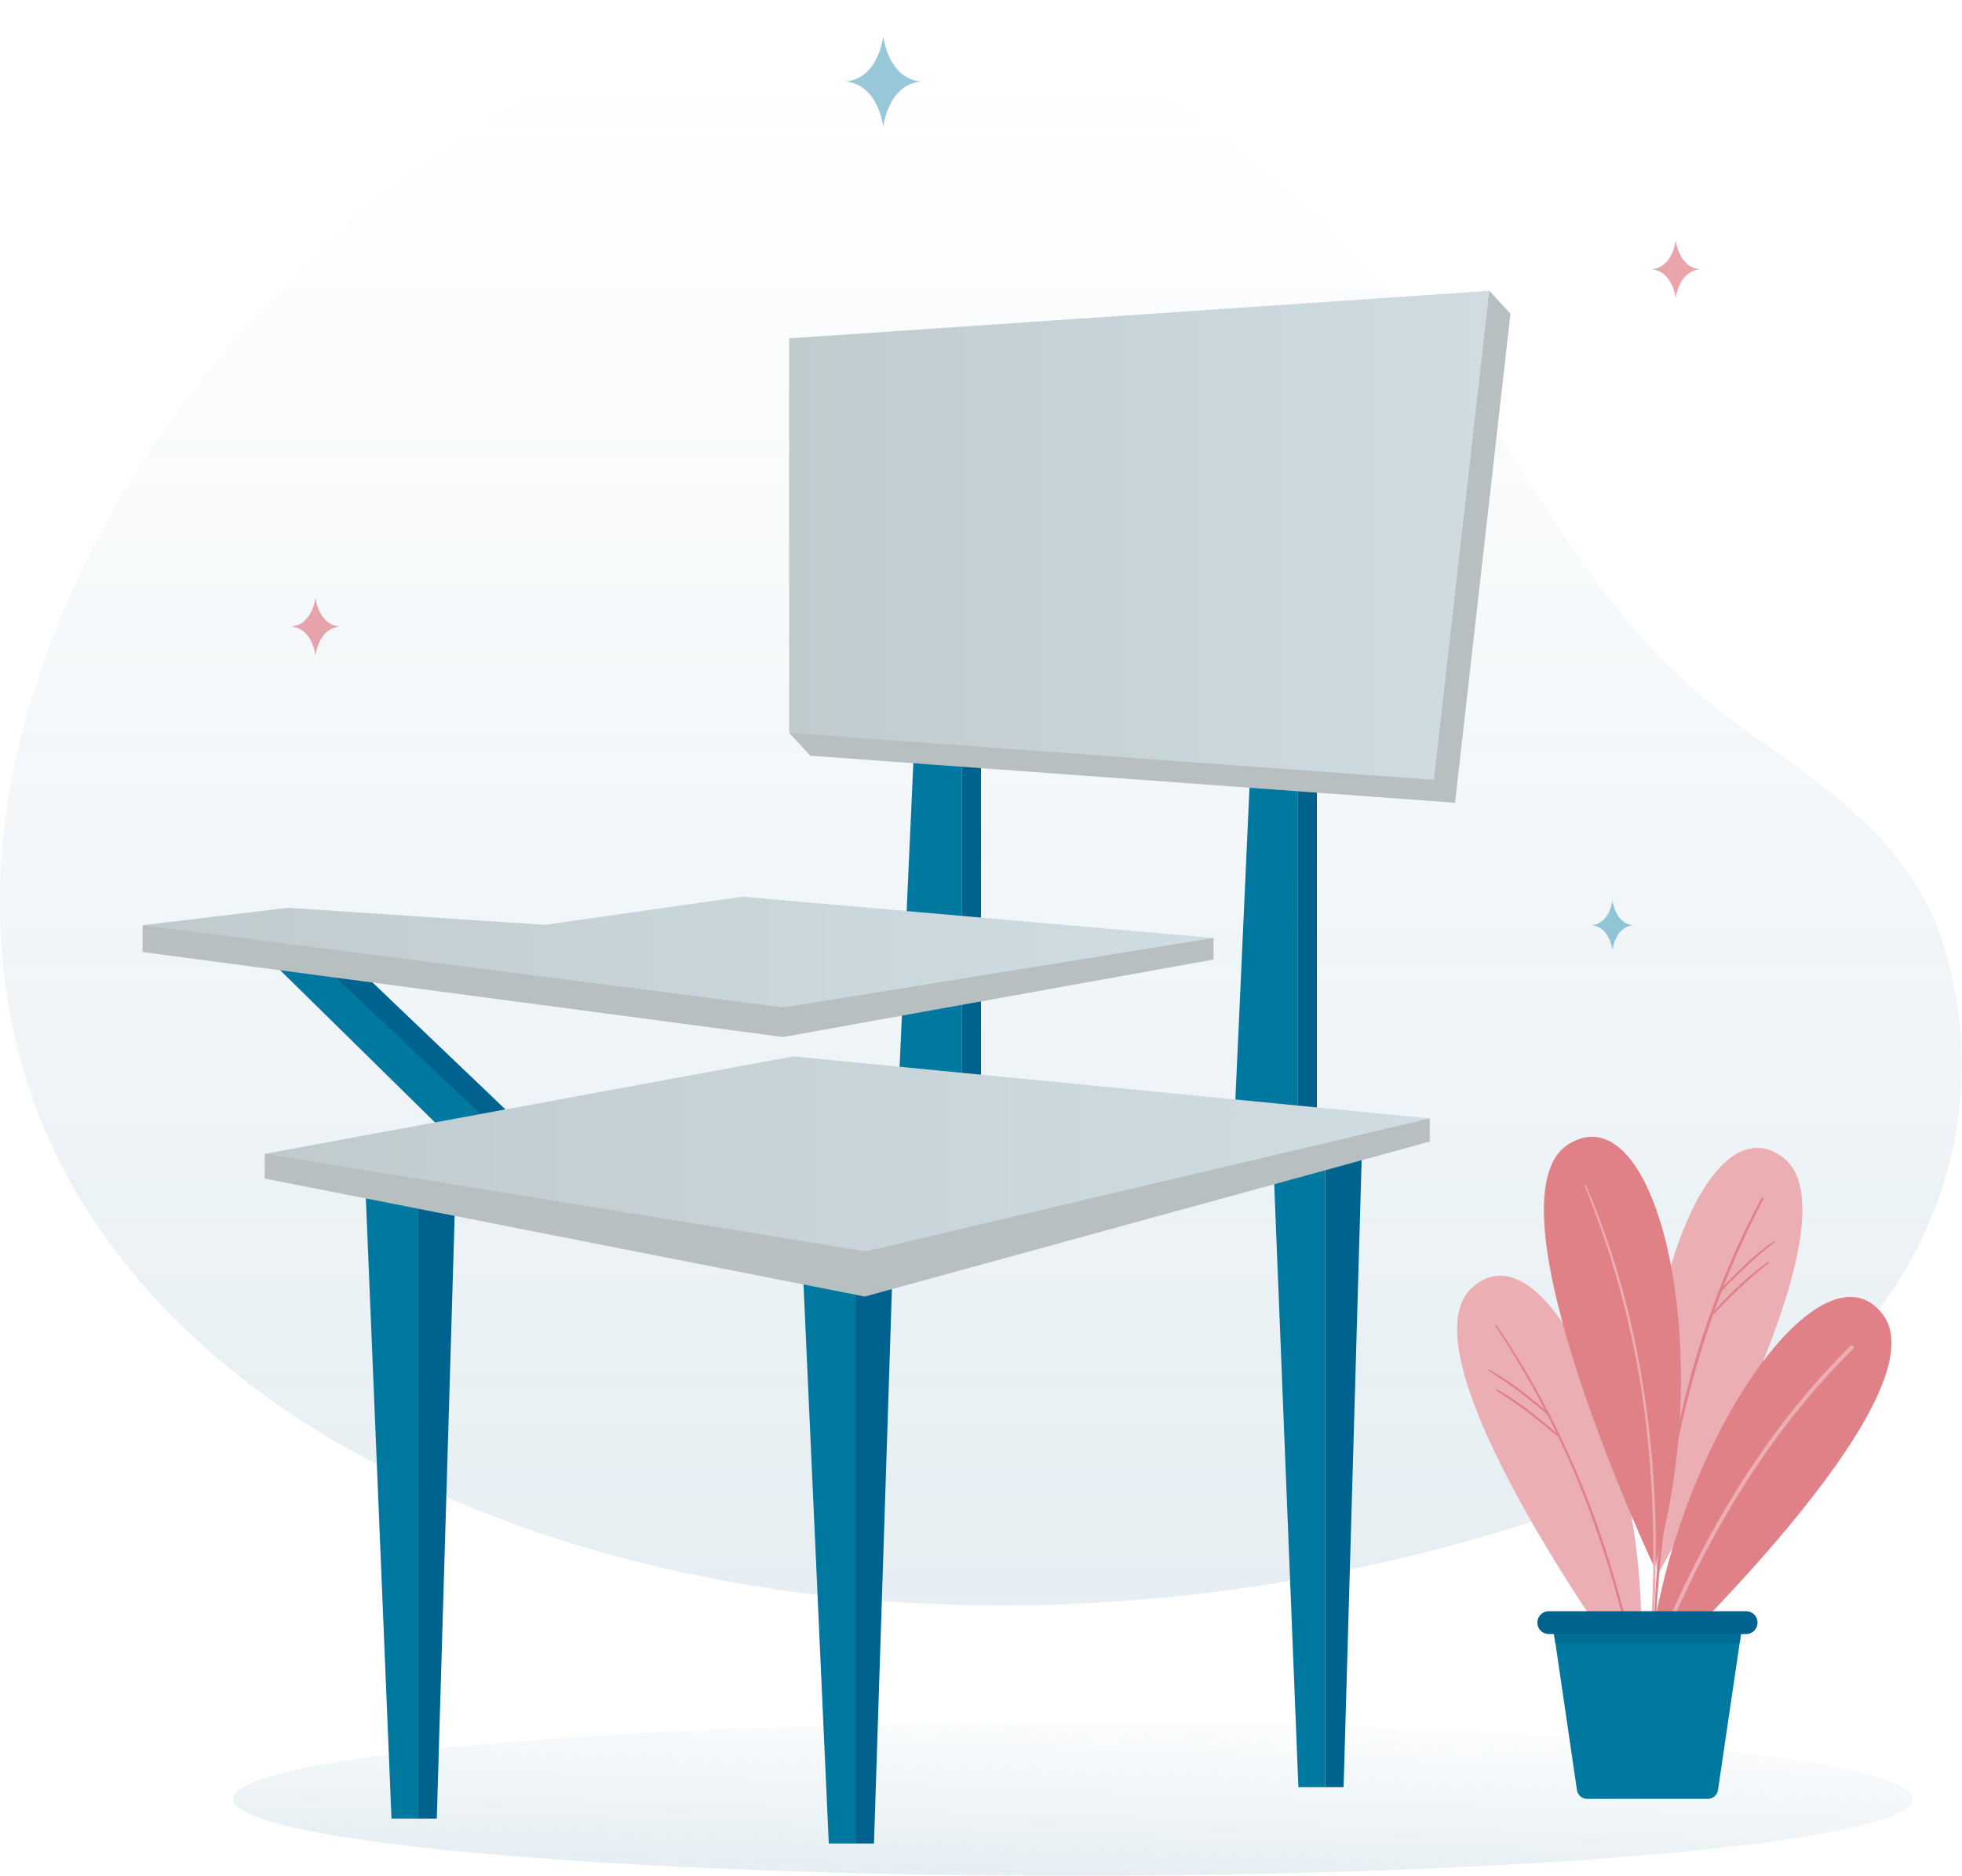 <?xml version="1.0" encoding="UTF-8" standalone="no"?>
<svg
   id="Layer_1"
   data-name="Layer 1"
   viewBox="0 0 230.08 220.02"
   version="1.1"
   sodipodi:docname="no_students.svg"
   inkscape:version="1.1.1 (c3084ef, 2021-09-22)"
   xmlns:inkscape="http://www.inkscape.org/namespaces/inkscape"
   xmlns:sodipodi="http://sodipodi.sourceforge.net/DTD/sodipodi-0.dtd"
   xmlns:xlink="http://www.w3.org/1999/xlink"
   xmlns="http://www.w3.org/2000/svg"
   xmlns:svg="http://www.w3.org/2000/svg">
  <sodipodi:namedview
     id="namedview107"
     pagecolor="#ffffff"
     bordercolor="#666666"
     borderopacity="1.0"
     inkscape:pageshadow="2"
     inkscape:pageopacity="0.0"
     inkscape:pagecheckerboard="0"
     showgrid="false"
     inkscape:zoom="2.8406508"
     inkscape:cx="114.93845"
     inkscape:cy="110.01"
     inkscape:window-width="1296"
     inkscape:window-height="847"
     inkscape:window-x="0"
     inkscape:window-y="25"
     inkscape:window-maximized="0"
     inkscape:current-layer="Layer_1" />
  <defs
     id="defs22">
    <style
       id="style2">.cls-1{fill:url(#linear-gradient);}.cls-2{opacity:0.6;fill:url(#linear-gradient-2);}.cls-13,.cls-3{fill:#0078a0;}.cls-11,.cls-4{fill:#00628e;}.cls-5{fill:#b8bfc1;}.cls-6{fill:url(#linear-gradient-3);}.cls-7{fill:url(#linear-gradient-4);}.cls-8{fill:url(#linear-gradient-5);}.cls-9{fill:#ebaeb3;}.cls-10,.cls-12{fill:#e08087;}.cls-11{opacity:0.5;}.cls-12{opacity:0.7;}.cls-13{opacity:0.4;}.cls-14{fill:url(#linear-gradient-6);}</style>
    <linearGradient
       id="linear-gradient"
       x1="120.06"
       y1="378.32"
       x2="126.27"
       y2="197.91"
       gradientUnits="userSpaceOnUse">
      <stop
         offset="0"
         stop-color="#31779c"
         id="stop4" />
      <stop
         offset="1"
         stop-color="#31779c"
         stop-opacity="0"
         id="stop6" />
    </linearGradient>
    <linearGradient
       id="linear-gradient-2"
       x1="115.04"
       y1="892.16"
       x2="115.04"
       y2="8.08"
       xlink:href="#linear-gradient" />
    <linearGradient
       id="linear-gradient-3"
       x1="92.54"
       y1="62.79"
       x2="174.65"
       y2="62.79"
       gradientUnits="userSpaceOnUse">
      <stop
         offset="0"
         stop-color="#c0cbce"
         id="stop10" />
      <stop
         offset="1"
         stop-color="#cfdde3"
         id="stop12" />
    </linearGradient>
    <linearGradient
       id="linear-gradient-4"
       x1="31.04"
       y1="135.35"
       x2="167.67"
       y2="135.35"
       xlink:href="#linear-gradient-3" />
    <linearGradient
       id="linear-gradient-5"
       x1="16.72"
       y1="111.67"
       x2="142.31"
       y2="111.67"
       xlink:href="#linear-gradient-3" />
    <linearGradient
       id="linear-gradient-6"
       x1="175.44"
       y1="138.39"
       x2="175.44"
       y2="4.3"
       gradientUnits="userSpaceOnUse">
      <stop
         offset="0"
         stop-color="#c0cbce"
         id="stop17" />
      <stop
         offset="1"
         stop-color="#fff"
         id="stop19" />
    </linearGradient>
  </defs>
  <ellipse
     class="cls-1"
     cx="125.82"
     cy="211.01"
     rx="98.47"
     ry="9.01"
     id="ellipse24" />
  <path
     class="cls-2"
     d="M212.61,161.77c-9.08,7.67-20.19,12.53-31.47,16.24C136.9,192.63,83,193.09,41.34,170.22a93.41,93.41,0,0,1-17.1-12c-.79-.68-1.57-1.4-2.32-2.13s-1.29-1.23-1.93-1.88-1.27-1.33-1.89-2c-.42-.46-.83-.92-1.22-1.39,0,0-.05,0,0,0a1,1,0,0,1-.22-.25,1.2,1.2,0,0,1-.19-.21c-.95-1.09-1.85-2.21-2.72-3.36,0,0,0,0,0,0a2,2,0,0,1-.18-.26,1.56,1.56,0,0,1-.16-.2A65.19,65.19,0,0,1,4,129.36,69,69,0,0,1,0,107s0,0,0,0a.81.81,0,0,1,0-.22,1.21,1.21,0,0,1,0-.19v0c0-.82,0-1.65,0-2.47v0a.86.86,0,0,1,0-.22.3.3,0,0,1,0-.19s0,0,0,0A79.33,79.33,0,0,1,2.09,88l.51-2.1c.29-1.19.61-2.37,1-3.54a1.35,1.35,0,0,1,.08-.24,1.37,1.37,0,0,1,.07-.24c.12-.41.24-.82.38-1.23a1.23,1.23,0,0,1,.06-.22c0-.08.06-.17.07-.24q.64-2,1.38-3.93c.22-.62.45-1.23.68-1.83Q7.37,71.66,8.59,69a117.77,117.77,0,0,1,9-16.12C32.35,30.65,54.52,12.5,76.79,4.24c36.45-13.55,68.07,7.36,90,34.56a173.28,173.28,0,0,1,11.45,16.08l1,1.59c.05.06.08.13.13.2.17.29.38.56.57.87v0c.29.44.56.88.83,1.31.05.07.09.14.14.2.9,1.38,1.82,2.78,2.74,4.16.17.24.34.5.51.75s.16.21.22.29,0,0,0,0c.49.72,1,1.44,1.52,2.15,0,0,0,0,0,.07a2.09,2.09,0,0,0,.14.17l.29.43c1.46,2,3,4,4.58,5.87a.44.44,0,0,0,.09.11,1.25,1.25,0,0,1,.08.12c1.31,1.53,2.66,3,4.07,4.48a.68.68,0,0,0,.17.17.57.57,0,0,0,.14.13.2.2,0,0,0,.09.09v0s0,0,.06,0v0l.36.35.51.5a61.37,61.37,0,0,0,6.75,5.71c10.29,7.44,21.08,13.78,24.91,27C233.57,130.15,227.13,149.47,212.61,161.77Z"
     id="path26" />
  <polygon
     class="cls-3"
     points="29.1 110.11 51.22 131.86 59.26 130.14 37.58 109.43 29.1 110.11"
     id="polygon28" />
  <polygon
     class="cls-4"
     points="59.26 130.14 56.31 130.64 34.14 109.71 37.58 109.43 59.26 130.14"
     id="polygon30" />
  <polygon
     class="cls-3"
     points="42.78 137.6 45.91 213.31 49.05 213.31 49.05 140.14 42.78 137.6"
     id="polygon32" />
  <polygon
     class="cls-4"
     points="49.05 213.31 49.05 140.14 53.39 140.14 51.22 213.31 49.05 213.31"
     id="polygon34" />
  <polygon
     class="cls-3"
     points="94.05 146.78 97.19 216.24 100.32 216.24 100.32 149.11 94.05 146.78"
     id="polygon36" />
  <polygon
     class="cls-4"
     points="100.32 216.24 100.32 149.11 104.66 149.11 102.49 216.24 100.32 216.24"
     id="polygon38" />
  <polygon
     class="cls-3"
     points="149.13 131.55 152.26 209.63 155.4 209.63 155.4 134.17 149.13 131.55"
     id="polygon40" />
  <polygon
     class="cls-4"
     points="155.4 209.63 155.4 134.17 159.73 134.17 157.56 209.63 155.4 209.63"
     id="polygon42" />
  <polygon
     class="cls-3"
     points="107.83 73.5 105.35 128.32 112.81 128.32 112.81 73.5 107.83 73.5"
     id="polygon44" />
  <rect
     class="cls-4"
     x="112.81"
     y="73.5"
     width="2.23"
     height="54.83"
     id="rect46" />
  <polygon
     class="cls-3"
     points="147.22 77.03 144.74 131.86 152.2 131.86 152.2 77.03 147.22 77.03"
     id="polygon48" />
  <rect
     class="cls-4"
     x="152.2"
     y="77.03"
     width="2.23"
     height="54.83"
     id="rect50" />
  <polygon
     class="cls-5"
     points="174.65 34.11 169.58 37.31 95.02 42.38 95.02 84.39 92.54 85.96 95.02 88.64 170.63 94.16 177.13 36.8 174.65 34.11"
     id="polygon52" />
  <polygon
     class="cls-6"
     points="92.54 85.96 92.54 39.69 174.65 34.11 168.15 91.47 92.54 85.96"
     id="polygon54" />
  <polygon
     class="cls-5"
     points="31.04 135.34 31.04 138.24 101.42 152.08 167.67 133.9 167.67 131.19 31.04 135.34"
     id="polygon56" />
  <polygon
     class="cls-7"
     points="93.02 123.91 167.67 131.19 101.56 146.78 31.04 135.34 93.02 123.91"
     id="polygon58" />
  <polygon
     class="cls-5"
     points="16.72 108.53 16.72 111.67 91.83 121.64 142.31 112.55 142.31 110.02 16.72 108.53"
     id="polygon60" />
  <polygon
     class="cls-8"
     points="16.72 108.53 91.9 118.17 142.31 110.02 87.08 105.18 63.86 108.48 33.77 106.48 16.72 108.53"
     id="polygon62" />
  <path
     class="cls-9"
     d="M194.41,184.62s24.4-41.53,14.66-48.87S189.3,158.81,194.41,184.62Z"
     id="path64" />
  <path
     class="cls-10"
     d="M206.61,140.47c-6.68,12.34-10.42,26.1-11.94,40-.36,3.32-.64,6.66-.67,10,0,.1.15.1.16,0a164.23,164.23,0,0,1,2-18.24,114.84,114.84,0,0,1,5.44-20,103.43,103.43,0,0,1,5.21-11.63.09.09,0,0,0-.16-.09Z"
     id="path66" />
  <path
     class="cls-10"
     d="M208,145.6a28,28,0,0,0-3.42,2.82c-.56.52-1.11,1.06-1.64,1.61a14,14,0,0,0-1.5,1.67c0,.06.05.13.11.08.55-.49,1-1.06,1.55-1.59s1.09-1.08,1.65-1.6c1.07-1,2.19-2,3.34-2.87.07-.05,0-.17-.09-.12Z"
     id="path68" />
  <path
     class="cls-10"
     d="M207.37,148a28.79,28.79,0,0,0-3.43,2.81c-.56.52-1.1,1.06-1.63,1.61a14.79,14.79,0,0,0-1.5,1.67c0,.07.05.13.11.08.55-.48,1-1.06,1.55-1.58s1.09-1.08,1.65-1.61c1.07-1,2.19-2,3.34-2.86a.08.08,0,0,0-.09-.12Z"
     id="path70" />
  <path
     class="cls-10"
     d="M193.19,196.67s34.94-32.79,27.61-42.48S195.43,170.66,193.19,196.67Z"
     id="path72" />
  <path
     class="cls-9"
     d="M217,157.88c-8.73,8.6-15.34,19.07-20.44,30.16q-2.13,4.64-4,9.41c-.12.3.37.43.49.13,4.34-11.29,9.87-22.24,17.43-31.73a84.87,84.87,0,0,1,6.83-7.61.25.25,0,0,0-.36-.36Z"
     id="path74" />
  <path
     class="cls-9"
     d="M192.17,197.79s-28.51-38.51-19.56-46.73S194.63,171.8,192.17,197.79Z"
     id="path76" />
  <path
     class="cls-10"
     d="M175.38,155.56A104.44,104.44,0,0,1,185.55,175a120.33,120.33,0,0,1,5.71,18.87c.69,3.21,1.22,6.43,1.77,9.66,0,.09.16.07.15,0a111.51,111.51,0,0,0-3.69-17.79A108.71,108.71,0,0,0,182,166.48a95.73,95.73,0,0,0-6.49-11c-.07-.09-.22,0-.16.09Z"
     id="path78" />
  <path
     class="cls-10"
     d="M174.59,160.81c1.24.78,2.46,1.6,3.63,2.49.63.47,1.24,1,1.85,1.46s1.07.94,1.65,1.36c.07,0,.13-.05.08-.11a15.72,15.72,0,0,0-1.66-1.5c-.57-.47-1.15-.94-1.75-1.38a28.85,28.85,0,0,0-3.72-2.46.08.08,0,0,0-.08.14Z"
     id="path80" />
  <path
     class="cls-10"
     d="M175.47,163.11c1.25.79,2.46,1.61,3.63,2.5.63.47,1.25.95,1.85,1.45s1.08.95,1.65,1.36c.07.05.13,0,.08-.1a13.88,13.88,0,0,0-1.66-1.5c-.57-.48-1.15-.94-1.74-1.39a29.59,29.59,0,0,0-3.73-2.45.08.08,0,0,0-.08.13Z"
     id="path82" />
  <path
     class="cls-10"
     d="M194,183.84s-20.39-43.36-10-49.67S201.52,158.84,194,183.84Z"
     id="path84" />
  <path
     class="cls-9"
     d="M185.84,139.13a106.55,106.55,0,0,1,7.26,28.54,130.66,130.66,0,0,1,.38,24.62c-.27,3.61-.71,7.19-1.18,10.77,0,.09.14.11.15,0a124.82,124.82,0,0,0,1.71-21,117.21,117.21,0,0,0-2.93-27A96.67,96.67,0,0,0,186,139.06c0-.09-.2,0-.16.07Z"
     id="path86" />
  <path
     class="cls-3"
     d="M182,190l.13.89.28,1.91L184.93,210a1.22,1.22,0,0,0,1.2,1h14.12a1.23,1.23,0,0,0,1.21-1L204,192.76l.28-1.91.14-.89Z"
     id="path88" />
  <polygon
     class="cls-11"
     points="182.08 190.85 182.36 192.76 204.02 192.76 204.3 190.85 182.08 190.85"
     id="polygon90" />
  <path
     class="cls-4"
     d="M181.63,191.67h23.13a1.34,1.34,0,0,0,1.34-1.34h0a1.34,1.34,0,0,0-1.34-1.34H181.63a1.34,1.34,0,0,0-1.34,1.34h0A1.34,1.34,0,0,0,181.63,191.67Z"
     id="path92" />
  <path
     class="cls-12"
     d="m 196.508,28.173 c 0,0 0.33,3.19 2.84,3.41 -2.51,0.22 -2.84,3.41 -2.84,3.41 0,0 -0.32,-3.19 -2.84,-3.41 2.52,-0.22 2.84,-3.41 2.84,-3.41 z"
     id="path94" />
  <path
     class="cls-12"
     d="M37,70.09s.32,3.18,2.84,3.41C37.3,73.72,37,76.91,37,76.91s-.32-3.19-2.84-3.41C36.66,73.27,37,70.09,37,70.09Z"
     id="path96" />
  <path
     class="cls-13"
     d="m 103.579,4.224 c 0,0 0.51,5 4.45,5.34 -3.94,0.35 -4.45,5.35 -4.45,5.35 0,0 -0.51,-5 -4.45,-5.35 3.94,-0.34 4.45,-5.34 4.45,-5.34 z"
     id="path98" />
  <path
     class="cls-13"
     d="M189.09,105.59s.28,2.75,2.45,2.94c-2.17.19-2.45,2.94-2.45,2.94s-.28-2.75-2.44-2.94C188.81,108.34,189.09,105.59,189.09,105.59Z"
     id="path100" />
</svg>
